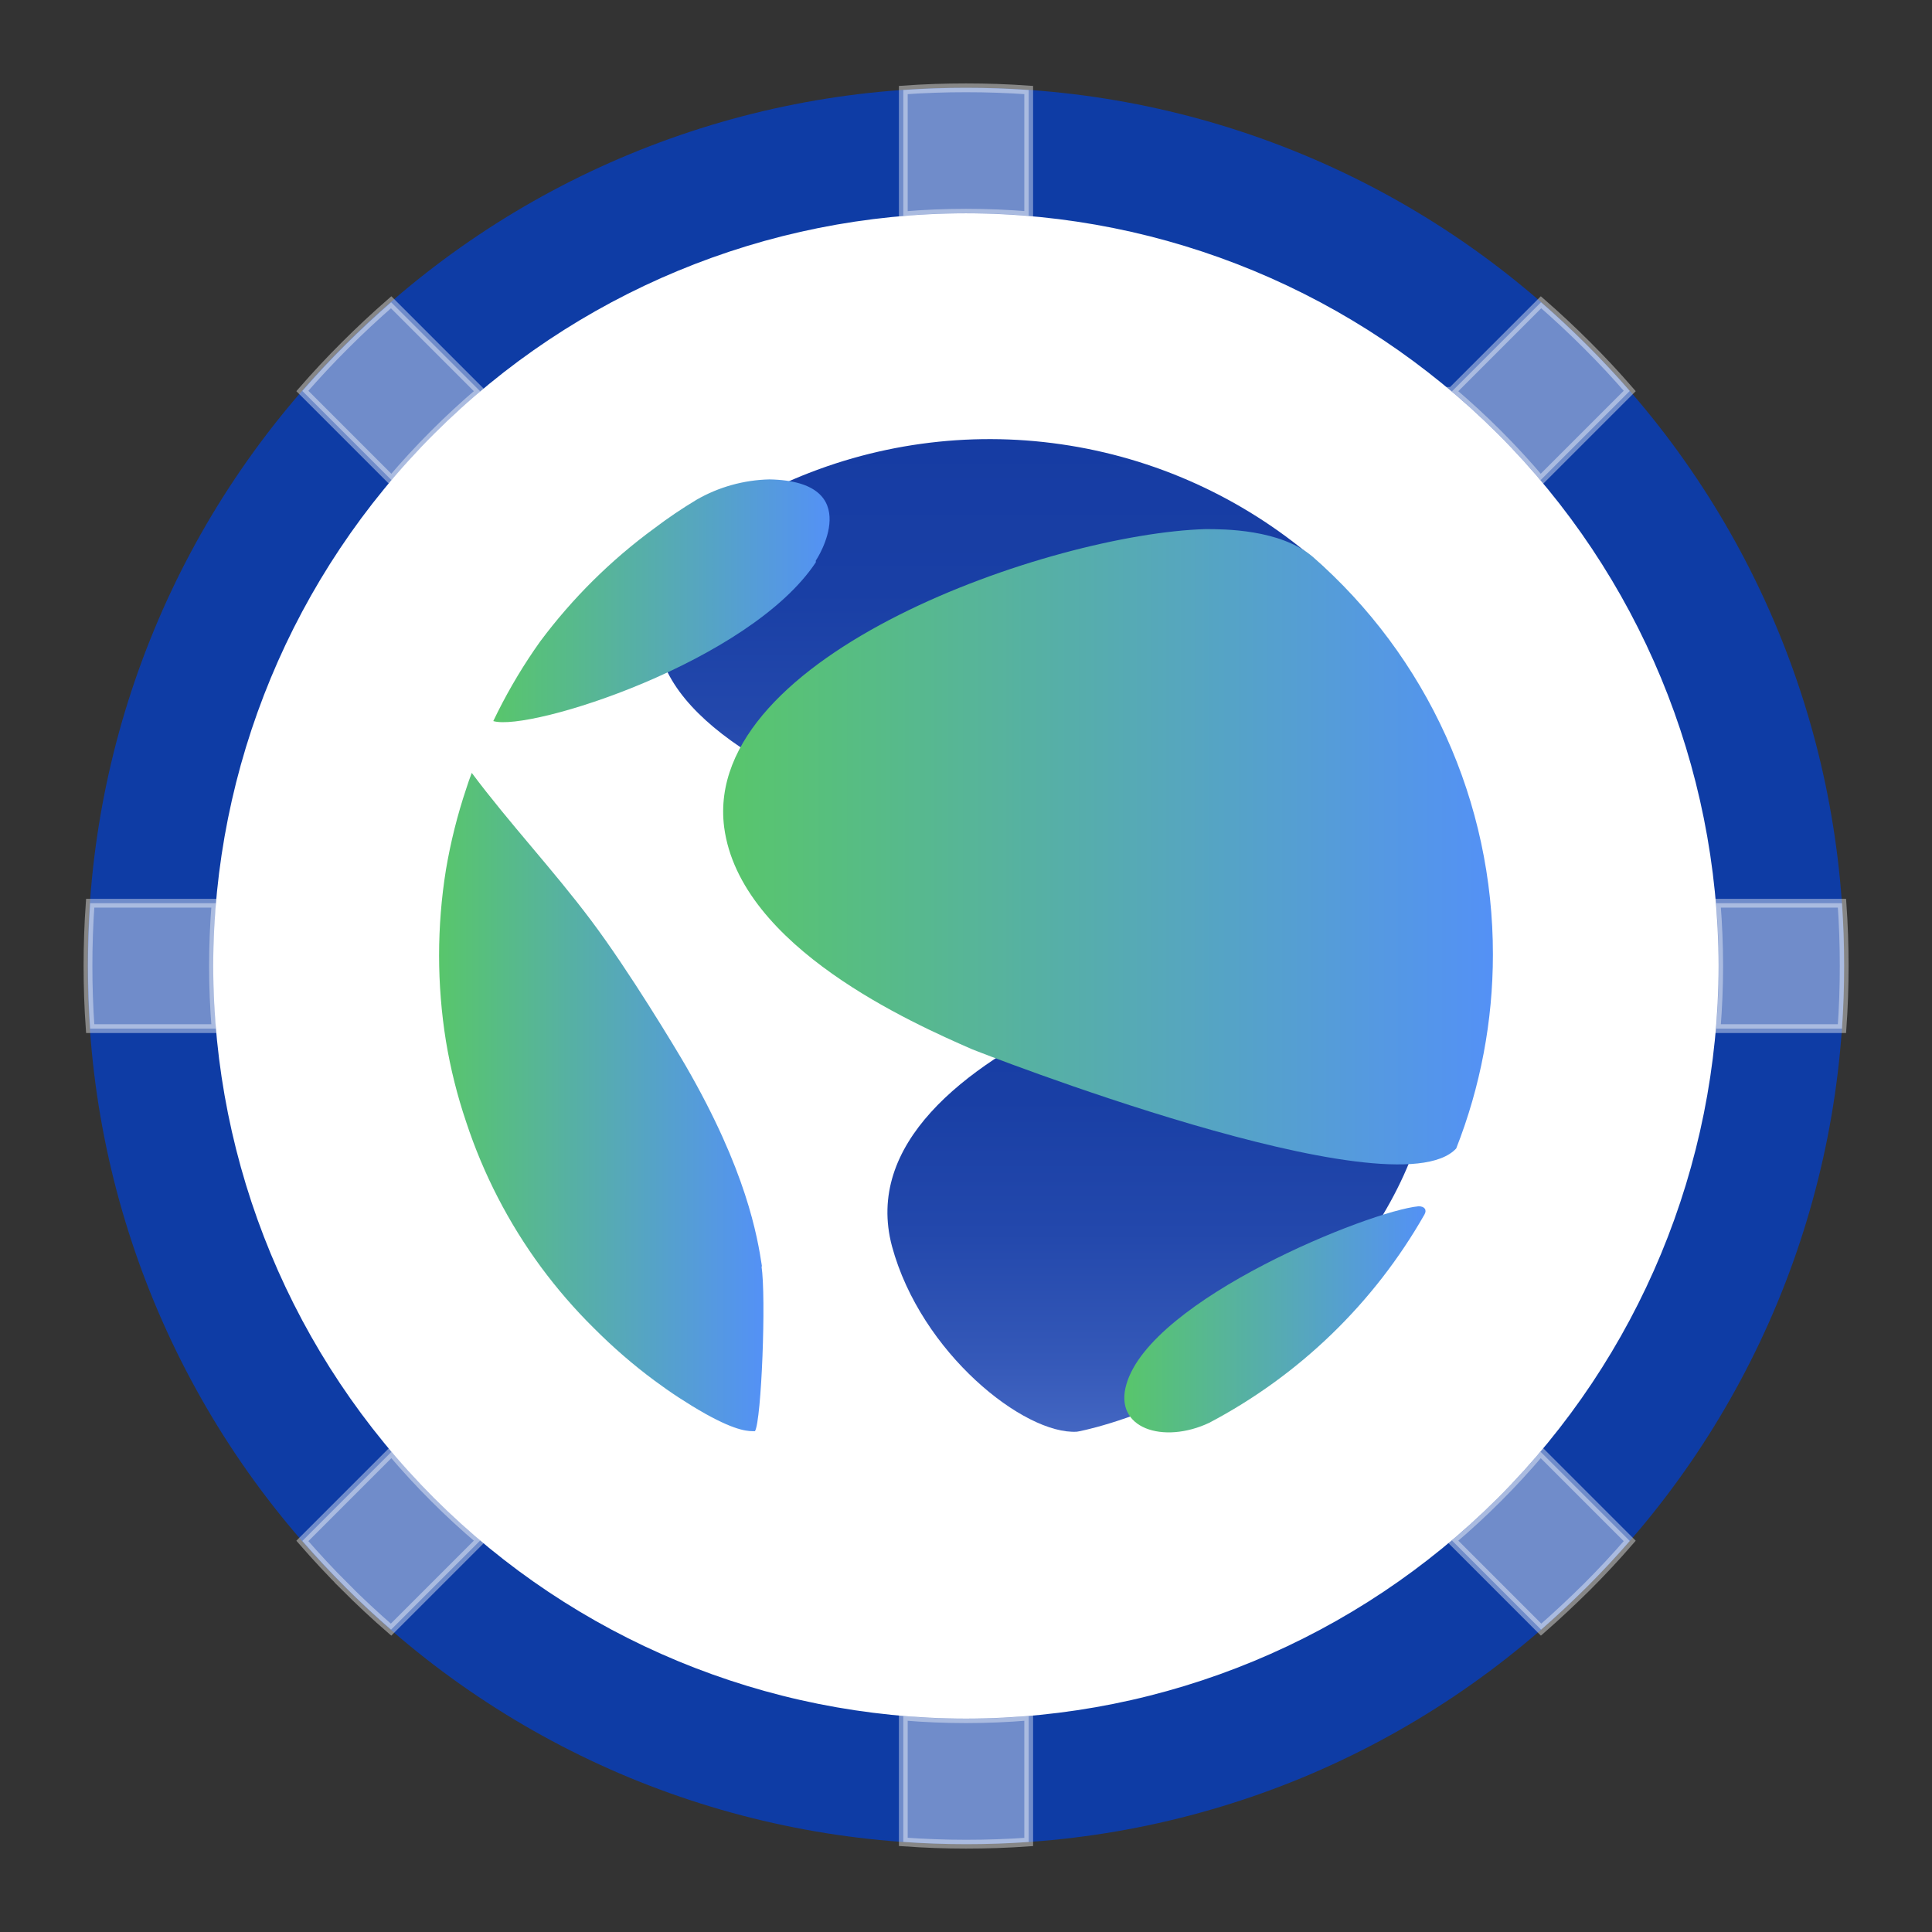 <svg width="22" height="22" viewBox="0 0 22 22" fill="none" xmlns="http://www.w3.org/2000/svg">
<rect x="0" y="0" width="22" height="22" fill="#333333" stroke="none"/>
<path d="M11 20.285C16.128 20.285 20.285 16.128 20.285 11C20.285 5.872 16.128 1.715 11 1.715C5.872 1.715 1.715 5.872 1.715 11C1.715 16.128 5.872 20.285 11 20.285Z" fill="white"/>
<path d="M10.999 20.999C9.685 21.002 8.384 20.745 7.17 20.243C5.957 19.74 4.855 19.002 3.928 18.07C2.997 17.144 2.259 16.042 1.756 14.828C1.253 13.614 0.996 12.313 1 10.999C0.996 9.686 1.253 8.384 1.756 7.17C2.258 5.957 2.997 4.855 3.928 3.928C4.855 2.997 5.957 2.258 7.17 1.756C8.384 1.253 9.685 0.996 10.999 1C12.313 0.996 13.614 1.253 14.828 1.756C16.041 2.258 17.143 2.997 18.07 3.928C19.001 4.855 19.74 5.957 20.242 7.17C20.745 8.384 21.002 9.686 20.998 10.999C21.002 12.313 20.745 13.614 20.242 14.828C19.739 16.042 19.001 17.144 18.07 18.07C17.143 19.002 16.041 19.74 14.828 20.243C13.614 20.745 12.313 21.002 10.999 20.999ZM10.999 2.429C8.727 2.431 6.548 3.335 4.941 4.942C3.335 6.548 2.431 8.727 2.428 10.999C2.431 13.272 3.335 15.45 4.941 17.057C6.548 18.664 8.727 19.568 10.999 19.57C13.271 19.568 15.45 18.664 17.057 17.057C18.663 15.45 19.567 13.272 19.57 10.999C19.567 8.727 18.663 6.548 17.057 4.942C15.45 3.335 13.271 2.431 10.999 2.429Z" fill="#0E3CA5"/>
<path opacity="0.41" d="M10.286 20.974V19.541C10.524 19.561 10.762 19.571 11 19.571C11.238 19.571 11.476 19.561 11.714 19.541V20.975C11.476 20.992 11.238 21 11 21C10.762 21 10.524 20.991 10.286 20.974ZM16.533 17.541C16.896 17.233 17.234 16.895 17.542 16.531L18.558 17.547C18.403 17.726 18.241 17.9 18.071 18.07C17.901 18.238 17.727 18.401 17.549 18.557L16.533 17.541ZM3.931 18.07C3.761 17.901 3.599 17.726 3.443 17.547L4.459 16.531C4.768 16.895 5.105 17.233 5.469 17.541L4.453 18.557C4.274 18.402 4.1 18.24 3.93 18.07H3.931ZM19.542 11.713C19.561 11.476 19.571 11.237 19.571 10.999C19.571 10.761 19.561 10.523 19.542 10.285H20.975C20.992 10.523 21 10.761 21 10.999C21 11.237 20.992 11.476 20.975 11.713H19.542ZM1.027 11.713C1.01 11.476 1.002 11.237 1.002 10.999C1.002 10.761 1.01 10.523 1.027 10.285H2.46C2.441 10.523 2.431 10.761 2.431 10.999C2.431 11.237 2.441 11.476 2.46 11.713H1.027ZM3.443 4.452C3.599 4.273 3.761 4.099 3.931 3.93C4.1 3.761 4.275 3.598 4.454 3.442L5.469 4.457C5.106 4.766 4.768 5.104 4.459 5.468L3.443 4.452ZM16.533 4.457L17.548 3.442C17.727 3.598 17.901 3.76 18.071 3.93C18.241 4.099 18.403 4.273 18.558 4.452L17.542 5.468C17.234 5.104 16.896 4.766 16.532 4.457H16.533ZM10.286 1.025C10.524 1.008 10.762 1 11 1C11.238 1 11.476 1.008 11.714 1.025V2.457C11.479 2.438 11.241 2.428 11 2.428C10.76 2.428 10.522 2.438 10.286 2.458V1.025Z" fill="white" stroke="white" stroke-width="0.1"/>
<path d="M10.157 14.191C10.487 15.41 11.667 16.34 12.263 16.303C12.284 16.303 14.523 15.883 15.749 13.831C16.702 12.233 16.379 10.691 15.081 10.656C14.62 10.691 9.541 11.868 10.157 14.191Z" fill="url(#paint0_linear_2560_56652)"/>
<path d="M14.959 6.36C14.142 5.663 13.145 5.212 12.083 5.059C11.021 4.905 9.937 5.055 8.957 5.492C8.832 5.543 8.711 5.603 8.594 5.669C8.516 5.711 8.435 5.755 8.363 5.801H8.384C8.151 5.96 7.946 6.157 7.777 6.383C6.149 8.537 11.621 10.111 14.55 10.116C15.898 11.085 16.277 7.387 14.959 6.36Z" fill="url(#paint1_linear_2560_56652)"/>
<path d="M9.29 6.403C8.538 7.537 6.03 8.335 5.617 8.211L5.668 8.107C5.808 7.828 5.969 7.56 6.15 7.306C6.518 6.812 6.958 6.376 7.455 6.013C7.608 5.897 7.768 5.789 7.933 5.69C8.185 5.545 8.47 5.466 8.761 5.459C9.879 5.48 9.295 6.382 9.29 6.382" fill="url(#paint2_linear_2560_56652)"/>
<path d="M8.671 14.415C8.726 14.771 8.671 16.177 8.597 16.297C8.534 16.297 8.405 16.308 8.027 16.096C7.828 15.983 7.637 15.858 7.454 15.722C7.208 15.54 6.977 15.339 6.761 15.122C6.543 14.907 6.343 14.675 6.161 14.429C5.792 13.928 5.504 13.37 5.309 12.778C5.207 12.477 5.13 12.169 5.078 11.855C4.974 11.209 4.974 10.55 5.078 9.904C5.131 9.591 5.208 9.282 5.309 8.981C5.328 8.921 5.349 8.861 5.372 8.801C5.803 9.378 6.295 9.9 6.731 10.481C7.168 11.063 7.694 11.94 7.807 12.134C8.5 13.332 8.624 14.074 8.678 14.429" fill="url(#paint3_linear_2560_56652)"/>
<path d="M17 10.869C17 11.625 16.859 12.374 16.582 13.078C15.875 13.838 11.108 11.965 11.062 11.945C10.409 11.658 8.426 10.79 8.246 9.419C7.996 7.45 11.974 6.078 13.726 6.025C13.936 6.025 14.576 6.025 14.947 6.339C15.593 6.904 16.111 7.6 16.465 8.382C16.819 9.163 17.001 10.011 17 10.869Z" fill="url(#paint4_linear_2560_56652)"/>
<path d="M13.769 16.202C13.249 16.447 12.677 16.269 12.827 15.761C13.111 14.789 15.597 13.789 16.154 13.736C16.221 13.736 16.251 13.776 16.221 13.829C15.647 14.838 14.796 15.661 13.769 16.202Z" fill="url(#paint5_linear_2560_56652)"/>
<defs>
<linearGradient id="paint0_linear_2560_56652" x1="13.202" y1="16.303" x2="13.202" y2="10.656" gradientUnits="userSpaceOnUse">
<stop stop-color="#4366C2"/>
<stop offset="0.15" stop-color="#3458B8"/>
<stop offset="0.4" stop-color="#2348AC"/>
<stop offset="0.67" stop-color="#193FA5"/>
<stop offset="1" stop-color="#163CA3"/>
</linearGradient>
<linearGradient id="paint1_linear_2560_56652" x1="11.628" y1="10.275" x2="11.628" y2="4.998" gradientUnits="userSpaceOnUse">
<stop stop-color="#4366C2"/>
<stop offset="0.15" stop-color="#3458B8"/>
<stop offset="0.4" stop-color="#2348AC"/>
<stop offset="0.67" stop-color="#193FA5"/>
<stop offset="1" stop-color="#163CA3"/>
</linearGradient>
<linearGradient id="paint2_linear_2560_56652" x1="5.615" y1="6.849" x2="9.447" y2="6.849" gradientUnits="userSpaceOnUse">
<stop stop-color="#58C66B"/>
<stop offset="1" stop-color="#5491F6"/>
</linearGradient>
<linearGradient id="paint3_linear_2560_56652" x1="4.995" y1="12.543" x2="8.694" y2="12.543" gradientUnits="userSpaceOnUse">
<stop stop-color="#58C66B"/>
<stop offset="1" stop-color="#5491F6"/>
</linearGradient>
<linearGradient id="paint4_linear_2560_56652" x1="8.234" y1="9.643" x2="17" y2="9.643" gradientUnits="userSpaceOnUse">
<stop stop-color="#58C66B"/>
<stop offset="1" stop-color="#5491F6"/>
</linearGradient>
<linearGradient id="paint5_linear_2560_56652" x1="12.806" y1="15.022" x2="16.237" y2="15.022" gradientUnits="userSpaceOnUse">
<stop stop-color="#58C66B"/>
<stop offset="1" stop-color="#5491F6"/>
</linearGradient>
</defs>
</svg>
